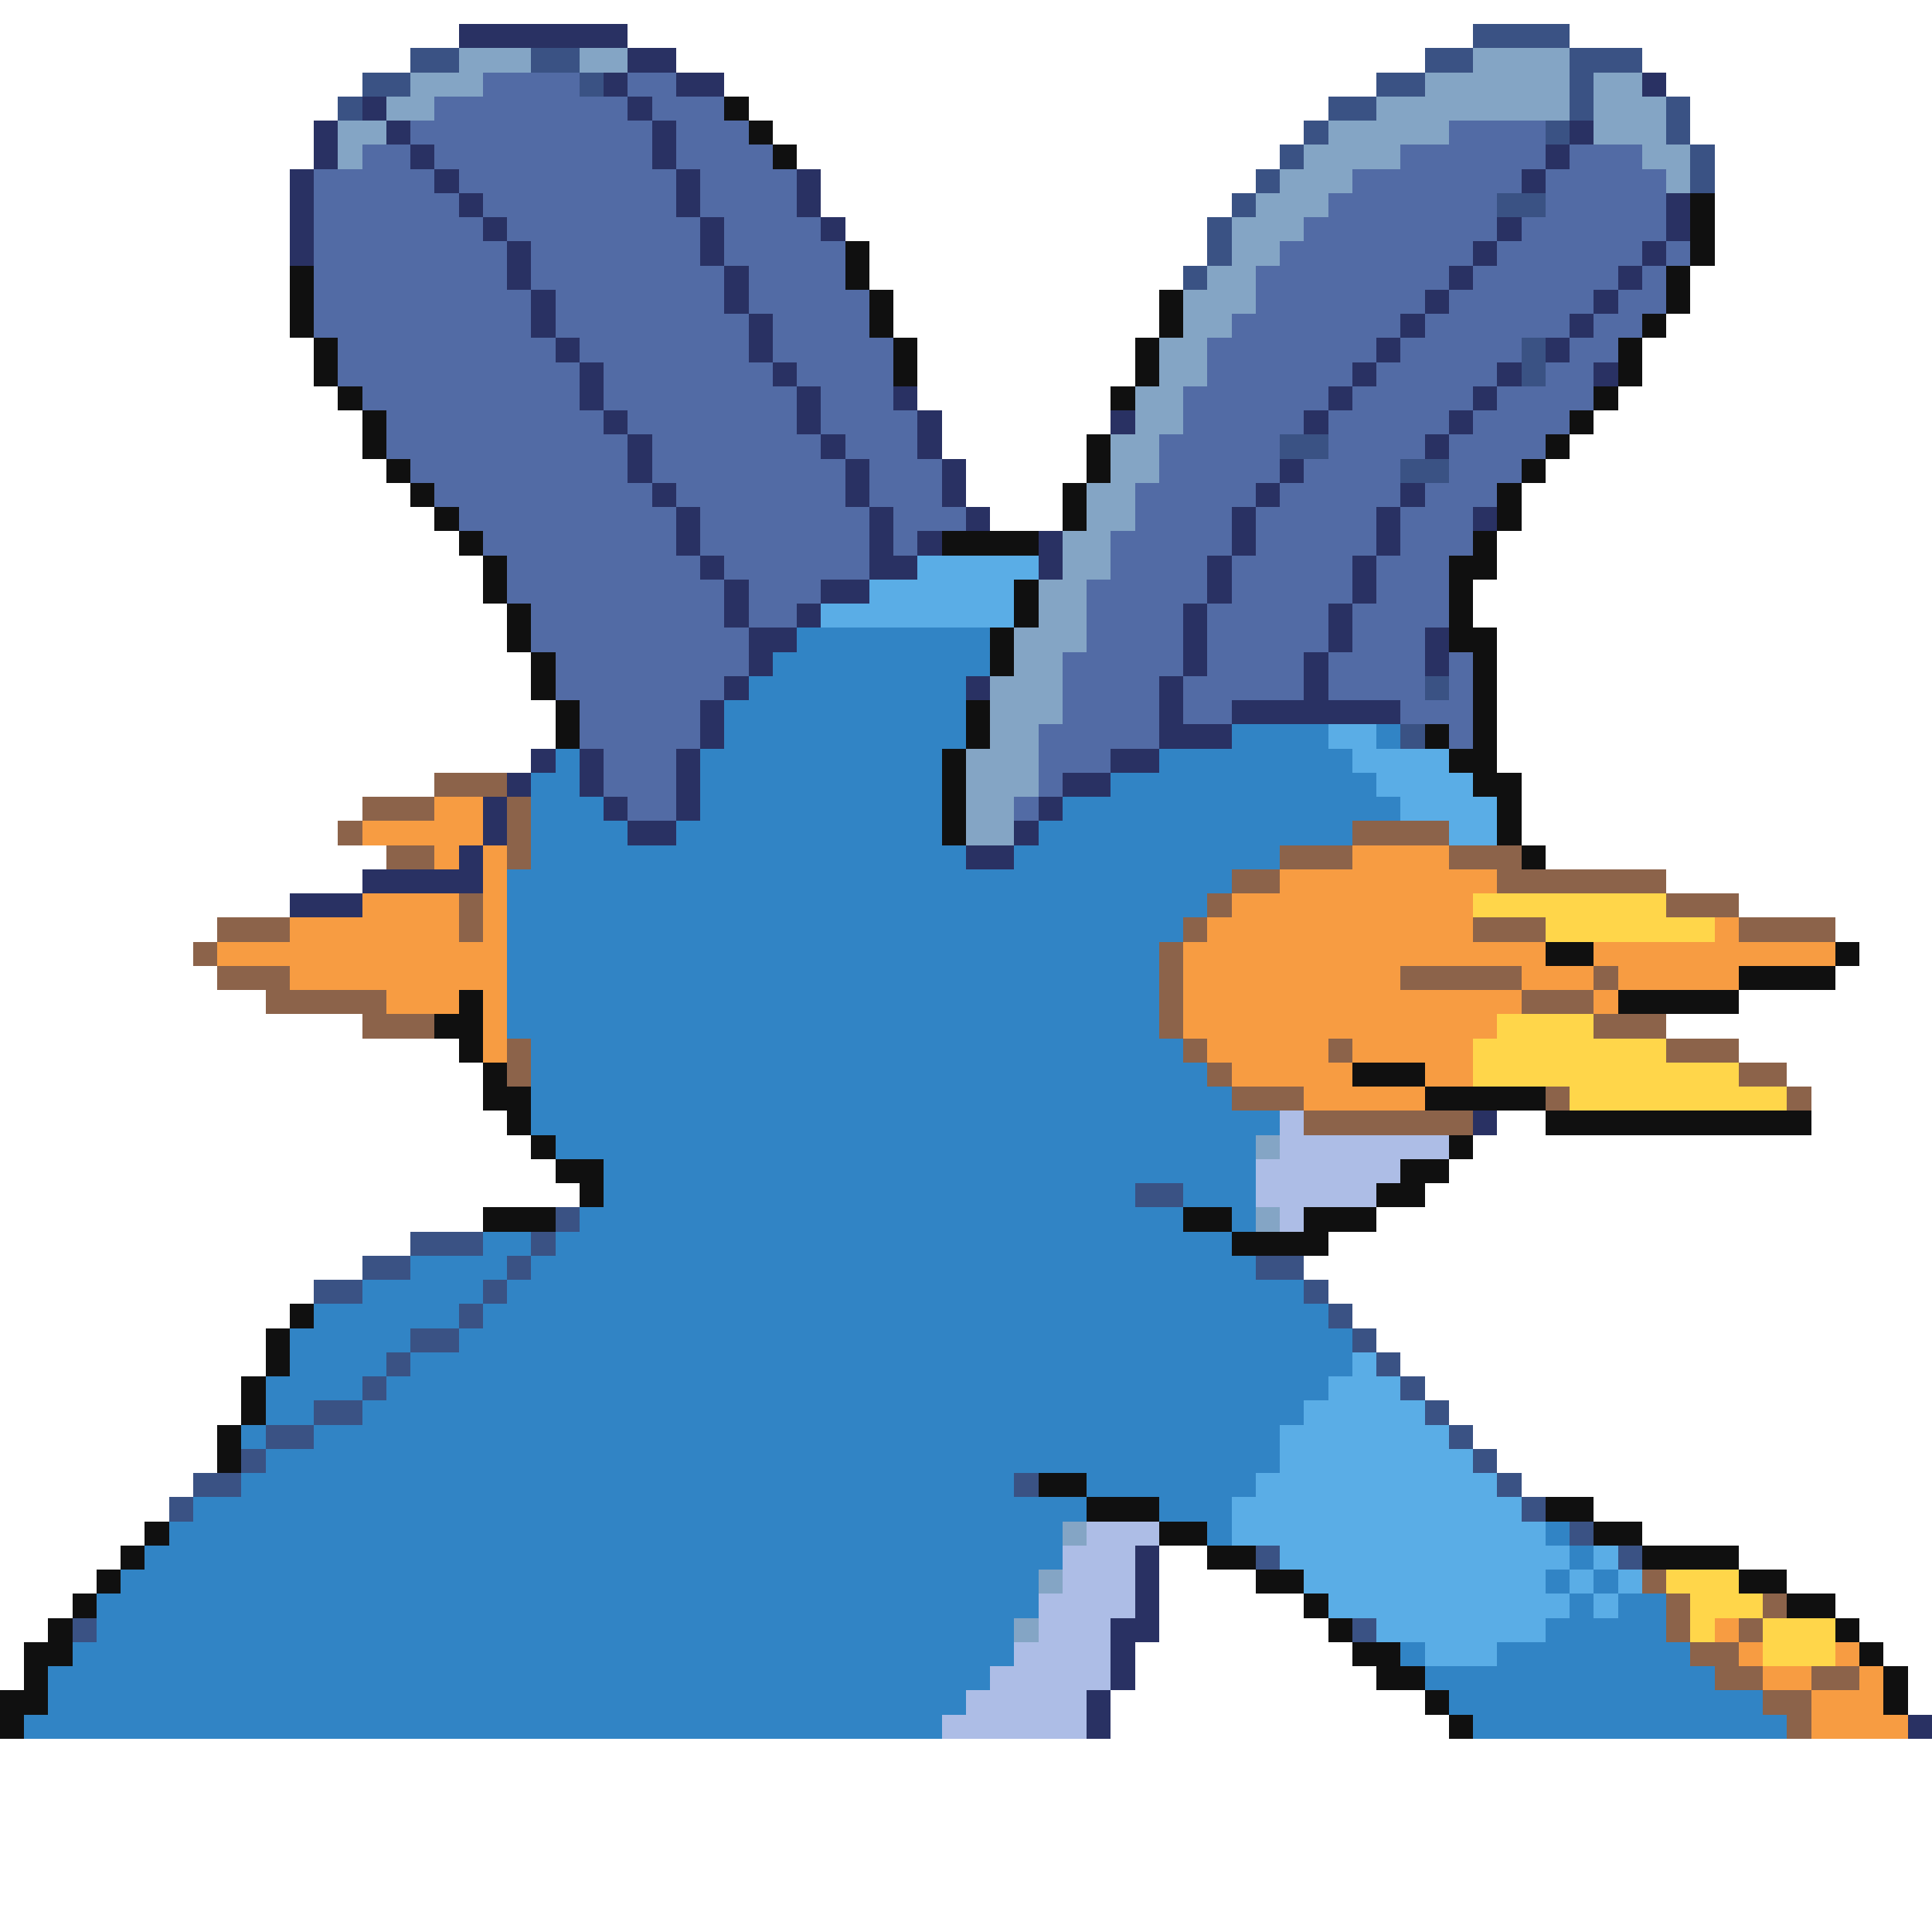 <svg xmlns="http://www.w3.org/2000/svg" viewBox="0 -0.5 80 80" shape-rendering="crispEdges">
<path stroke="#293163" d="M19 1h7M26 2h2M25 3h1M28 3h2M68 3h1M15 4h1M26 4h1M13 5h1M16 5h1M27 5h1M65 5h1M13 6h1M17 6h1M27 6h1M64 6h1M12 7h1M18 7h1M28 7h1M33 7h1M63 7h1M12 8h1M19 8h1M28 8h1M33 8h1M69 8h1M12 9h1M20 9h1M29 9h1M34 9h1M62 9h1M69 9h1M12 10h1M21 10h1M29 10h1M61 10h1M68 10h1M21 11h1M30 11h1M60 11h1M67 11h1M22 12h1M30 12h1M59 12h1M66 12h1M22 13h1M31 13h1M58 13h1M65 13h1M23 14h1M31 14h1M57 14h1M64 14h1M24 15h1M32 15h1M56 15h1M62 15h1M66 15h1M24 16h1M33 16h1M37 16h1M55 16h1M61 16h1M25 17h1M33 17h1M38 17h1M46 17h1M54 17h1M60 17h1M26 18h1M34 18h1M38 18h1M59 18h1M26 19h1M35 19h1M39 19h1M53 19h1M27 20h1M35 20h1M39 20h1M52 20h1M58 20h1M28 21h1M36 21h1M40 21h1M51 21h1M57 21h1M61 21h1M28 22h1M36 22h1M38 22h1M43 22h1M51 22h1M57 22h1M29 23h1M36 23h2M43 23h1M50 23h1M56 23h1M30 24h1M34 24h2M50 24h1M56 24h1M30 25h1M33 25h1M49 25h1M55 25h1M31 26h2M49 26h1M55 26h1M59 26h1M31 27h1M49 27h1M54 27h1M59 27h1M30 28h1M40 28h1M48 28h1M54 28h1M29 29h1M48 29h1M51 29h7M29 30h1M48 30h3M22 31h1M24 31h1M28 31h1M46 31h2M21 32h1M24 32h1M28 32h1M44 32h2M20 33h1M25 33h1M28 33h1M43 33h1M20 34h1M26 34h2M42 34h1M19 35h1M40 35h2M15 36h5M12 37h3M61 46h1M47 64h1M47 65h1M47 66h1M46 67h2M46 68h1M46 69h1M45 70h1M45 71h1M79 71h1" />
<path stroke="#3a5284" d="M61 1h4M17 2h2M22 2h2M59 2h2M65 2h3M15 3h2M24 3h1M57 3h2M65 3h1M14 4h1M55 4h2M65 4h1M69 4h1M54 5h1M64 5h1M69 5h1M53 6h1M70 6h1M52 7h1M70 7h1M51 8h1M62 8h2M50 9h1M50 10h1M49 11h1M63 14h1M63 15h1M53 18h2M58 19h2M59 28h1M58 30h1M47 49h2M23 50h1M17 51h3M22 51h1M15 52h2M21 52h1M52 52h2M13 53h2M20 53h1M54 53h1M19 54h1M55 54h1M17 55h2M56 55h1M16 56h1M57 56h1M15 57h1M58 57h1M13 58h2M59 58h1M11 59h2M60 59h1M10 60h1M61 60h1M8 61h2M42 61h1M62 61h1M7 62h1M63 62h1M65 63h1M52 64h1M67 64h1M3 67h1M56 67h1" />
<path stroke="#84a5c5" d="M19 2h3M24 2h2M61 2h4M17 3h3M59 3h6M66 3h2M16 4h2M57 4h8M66 4h3M14 5h2M55 5h5M66 5h3M14 6h1M54 6h4M68 6h2M53 7h3M69 7h1M52 8h3M51 9h3M51 10h2M50 11h2M49 12h3M49 13h2M48 14h2M48 15h2M47 16h2M47 17h2M46 18h2M46 19h2M45 20h2M45 21h2M44 22h2M44 23h2M43 24h2M43 25h2M42 26h3M42 27h2M41 28h3M41 29h3M41 30h2M40 31h3M40 32h3M40 33h2M40 34h2M52 47h1M52 50h1M44 63h1M43 65h1M42 67h1" />
<path stroke="#526ba5" d="M20 3h4M26 3h2M18 4h8M27 4h3M17 5h10M28 5h3M60 5h4M15 6h2M18 6h9M28 6h4M58 6h6M65 6h3M13 7h5M19 7h9M29 7h4M56 7h7M64 7h5M13 8h6M20 8h8M29 8h4M55 8h7M64 8h5M13 9h7M21 9h8M30 9h4M54 9h8M63 9h6M13 10h8M22 10h7M30 10h5M53 10h8M62 10h6M69 10h1M13 11h8M22 11h8M31 11h4M52 11h8M61 11h6M68 11h1M13 12h9M23 12h7M31 12h5M52 12h7M60 12h6M67 12h2M13 13h9M23 13h8M32 13h4M51 13h7M59 13h6M66 13h2M14 14h9M24 14h7M32 14h5M50 14h7M58 14h5M65 14h2M14 15h10M25 15h7M33 15h4M50 15h6M57 15h5M64 15h2M15 16h9M25 16h8M34 16h3M49 16h6M56 16h5M62 16h4M16 17h9M26 17h7M34 17h4M49 17h5M55 17h5M61 17h4M16 18h10M27 18h7M35 18h3M48 18h5M55 18h4M60 18h4M17 19h9M27 19h8M36 19h3M48 19h5M54 19h4M60 19h3M18 20h9M28 20h7M36 20h3M47 20h5M53 20h5M59 20h3M19 21h9M29 21h7M37 21h3M47 21h4M52 21h5M58 21h3M20 22h8M29 22h7M37 22h1M46 22h5M52 22h5M58 22h3M21 23h8M30 23h6M46 23h4M51 23h5M57 23h3M21 24h9M31 24h3M45 24h5M51 24h5M57 24h3M22 25h8M31 25h2M45 25h4M50 25h5M56 25h4M22 26h9M45 26h4M50 26h5M56 26h3M23 27h8M44 27h5M50 27h4M55 27h4M60 27h1M23 28h7M44 28h4M49 28h5M55 28h4M60 28h1M24 29h5M44 29h4M49 29h2M58 29h3M24 30h5M43 30h5M60 30h1M25 31h3M43 31h3M25 32h3M43 32h1M26 33h2M42 33h1" />
<path stroke="#101010" d="M30 4h1M31 5h1M32 6h1M70 8h1M70 9h1M35 10h1M70 10h1M12 11h1M35 11h1M69 11h1M12 12h1M36 12h1M48 12h1M69 12h1M12 13h1M36 13h1M48 13h1M68 13h1M13 14h1M37 14h1M47 14h1M67 14h1M13 15h1M37 15h1M47 15h1M67 15h1M14 16h1M46 16h1M66 16h1M15 17h1M65 17h1M15 18h1M45 18h1M64 18h1M16 19h1M45 19h1M63 19h1M17 20h1M44 20h1M62 20h1M18 21h1M44 21h1M62 21h1M19 22h1M39 22h4M61 22h1M20 23h1M60 23h2M20 24h1M42 24h1M60 24h1M21 25h1M42 25h1M60 25h1M21 26h1M41 26h1M60 26h2M22 27h1M41 27h1M61 27h1M22 28h1M61 28h1M23 29h1M40 29h1M61 29h1M23 30h1M40 30h1M59 30h1M61 30h1M39 31h1M60 31h2M39 32h1M61 32h2M39 33h1M62 33h1M39 34h1M62 34h1M63 35h1M64 39h2M76 39h1M72 40h4M19 41h1M67 41h5M18 42h2M19 43h1M20 44h1M56 44h3M20 45h2M59 45h5M21 46h1M64 46h11M22 47h1M60 47h1M23 48h2M58 48h2M24 49h1M57 49h2M20 50h3M49 50h2M54 50h3M51 51h4M12 54h1M11 55h1M11 56h1M10 57h1M10 58h1M9 59h1M9 60h1M43 61h2M45 62h3M64 62h2M6 63h1M48 63h2M66 63h2M5 64h1M50 64h2M68 64h4M4 65h1M52 65h2M72 65h2M3 66h1M54 66h1M74 66h2M2 67h1M55 67h1M76 67h1M1 68h2M56 68h2M77 68h1M1 69h1M57 69h2M78 69h1M0 70h2M59 70h1M78 70h1M0 71h1M60 71h1" />
<path stroke="#5aade6" d="M38 23h5M36 24h6M34 25h8M55 30h2M56 31h4M57 32h4M58 33h4M60 34h2M56 56h1M55 57h3M54 58h5M53 59h7M53 60h8M52 61h10M51 62h12M51 63h13M53 64h12M66 64h1M54 65h10M65 65h1M67 65h1M55 66h10M66 66h1M57 67h7M59 68h3" />
<path stroke="#3184c5" d="M33 26h8M32 27h9M31 28h9M30 29h10M30 30h10M51 30h4M57 30h1M23 31h1M29 31h10M48 31h8M22 32h2M29 32h10M46 32h11M22 33h3M29 33h10M44 33h14M22 34h4M28 34h11M43 34h13M22 35h18M42 35h11M21 36h30M21 37h29M21 38h28M21 39h27M21 40h27M21 41h27M21 42h27M22 43h27M22 44h28M22 45h29M22 46h31M23 47h29M25 48h27M25 49h22M49 49h3M24 50h25M51 50h1M20 51h2M23 51h28M17 52h4M22 52h30M15 53h5M21 53h33M13 54h6M20 54h35M12 55h5M19 55h37M12 56h4M17 56h39M11 57h4M16 57h39M11 58h2M15 58h39M10 59h1M13 59h40M11 60h42M10 61h32M45 61h7M8 62h37M48 62h3M7 63h37M50 63h1M64 63h1M6 64h38M65 64h1M5 65h38M64 65h1M66 65h1M4 66h39M65 66h1M67 66h2M4 67h38M64 67h5M3 68h39M58 68h1M62 68h8M2 69h39M59 69h12M2 70h38M60 70h13M1 71h38M61 71h13" />
<path stroke="#8c634a" d="M18 32h3M15 33h3M21 33h1M14 34h1M21 34h1M56 34h4M16 35h2M21 35h1M53 35h3M60 35h3M51 36h2M62 36h7M19 37h1M50 37h1M69 37h3M9 38h3M19 38h1M49 38h1M61 38h3M72 38h4M8 39h1M48 39h1M9 40h3M48 40h1M58 40h5M66 40h1M11 41h5M48 41h1M63 41h3M15 42h3M48 42h1M66 42h3M21 43h1M49 43h1M55 43h1M69 43h3M21 44h1M50 44h1M72 44h2M51 45h3M64 45h1M74 45h1M54 46h7M68 65h1M69 66h1M73 66h1M69 67h1M72 67h1M70 68h2M71 69h2M75 69h2M73 70h2M74 71h1" />
<path stroke="#f79c42" d="M18 33h2M15 34h5M18 35h1M20 35h1M56 35h4M20 36h1M53 36h9M15 37h4M20 37h1M51 37h10M12 38h7M20 38h1M50 38h11M71 38h1M9 39h12M49 39h15M66 39h10M12 40h9M49 40h9M63 40h3M67 40h5M16 41h3M20 41h1M49 41h14M66 41h1M20 42h1M49 42h13M20 43h1M50 43h5M56 43h5M51 44h5M59 44h2M54 45h5M71 67h1M72 68h1M76 68h1M73 69h2M77 69h1M75 70h3M75 71h4" />
<path stroke="#ffd64a" d="M61 37h8M64 38h7M62 42h4M61 43h8M61 44h11M65 45h9M69 65h3M70 66h3M70 67h1M73 67h3M73 68h3" />
<path stroke="#adbde6" d="M53 46h1M53 47h7M52 48h6M52 49h5M53 50h1M45 63h3M44 64h3M44 65h3M43 66h4M43 67h3M42 68h4M41 69h5M40 70h5M39 71h6" />
</svg>
